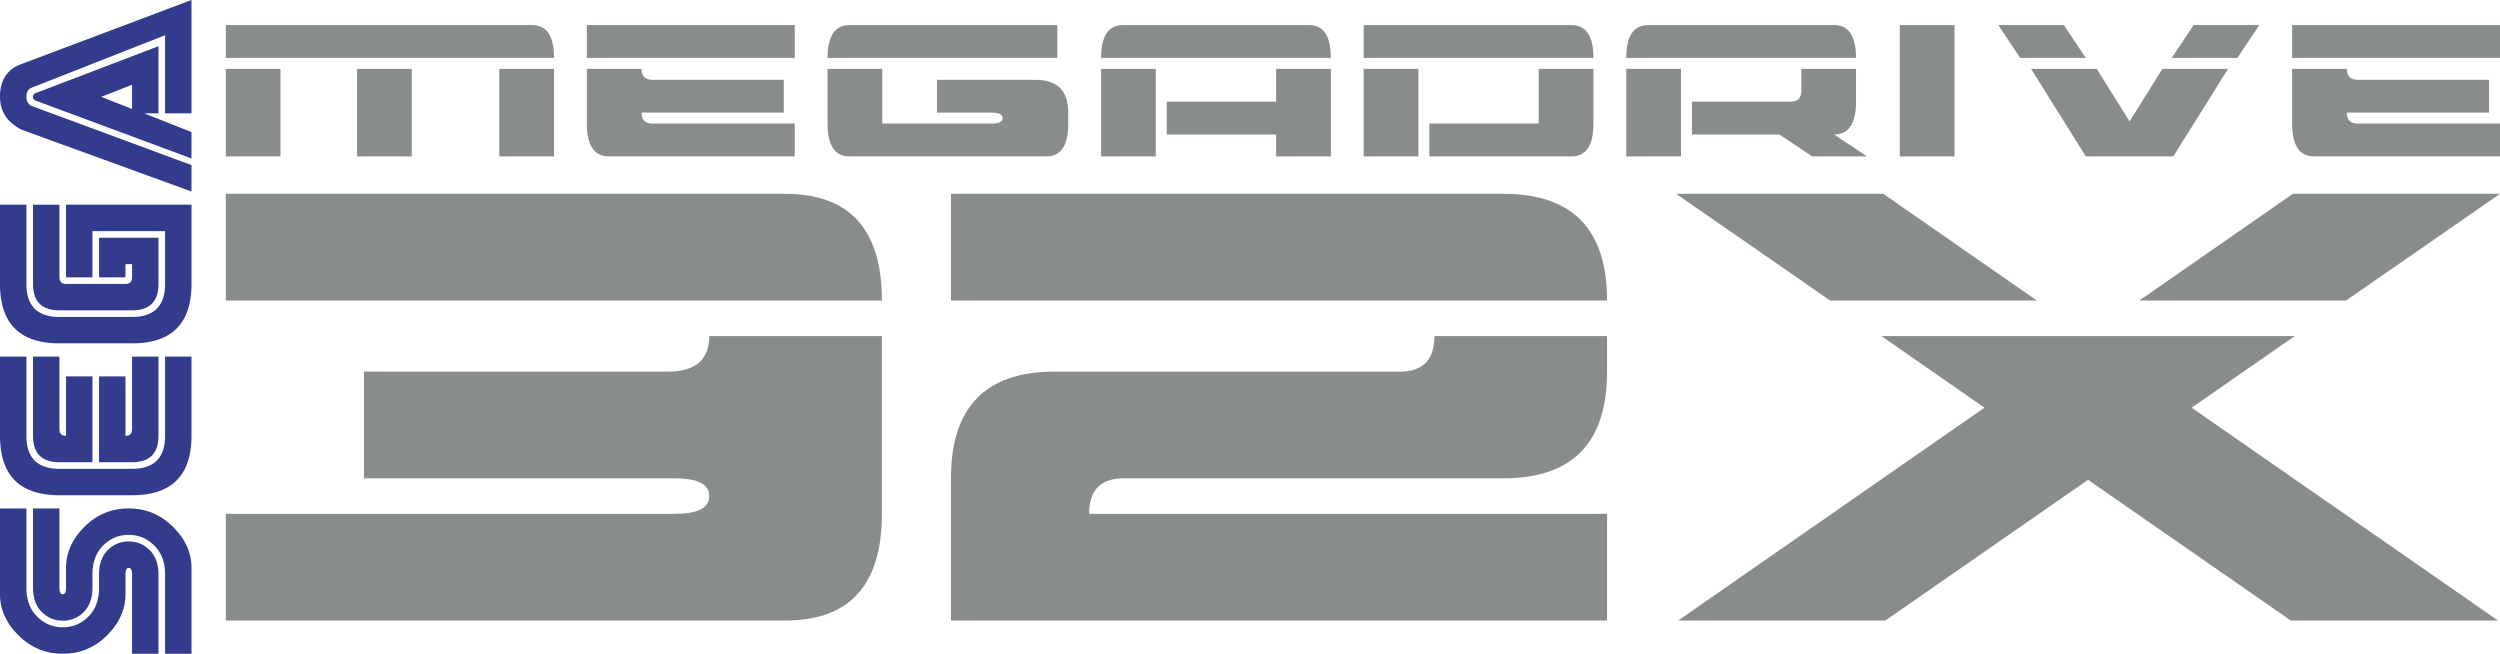 <?xml version="1.0" encoding="UTF-8" standalone="no"?>
<svg
   xmlns:dc="http://purl.org/dc/elements/1.1/"
   xmlns:cc="http://creativecommons.org/ns#"
   xmlns:rdf="http://www.w3.org/1999/02/22-rdf-syntax-ns#"
   xmlns:svg="http://www.w3.org/2000/svg"
   xmlns="http://www.w3.org/2000/svg"
   xmlns:sodipodi="http://sodipodi.sourceforge.net/DTD/sodipodi-0.dtd"
   xmlns:inkscape="http://www.inkscape.org/namespaces/inkscape"
   viewBox="0 0 288.411 75.415"
   version="1.1"
   id="svg10"
   sodipodi:docname="logo.svg"
   inkscape:version="0.92.4 5da689c313, 2019-01-14">
  <defs
     id="defs14" />
  <sodipodi:namedview
     pagecolor="#ffffff"
     bordercolor="#666666"
     borderopacity="1"
     objecttolerance="10"
     gridtolerance="10"
     guidetolerance="10"
     inkscape:pageopacity="0"
     inkscape:pageshadow="2"
     inkscape:window-width="1920"
     inkscape:window-height="1015"
     id="namedview12"
     showgrid="false"
     inkscape:zoom="0.93963126"
     inkscape:cx="-45.762633"
     inkscape:cy="37.7075"
     inkscape:window-x="1920"
     inkscape:window-y="0"
     inkscape:window-maximized="1"
     inkscape:current-layer="svg10" />
  <g
     fill="#d0d1d3"
     id="g4"
     style="fill:#898d89;fill-opacity:1">
    <path
       d="M26.048 6.682V2.895H61.39c1.684 0 2.524 1.262 2.524 3.787H26.048zm0 11.36V7.944h6.311v10.098h-6.311zm15.146 0V7.944h6.311v10.098h-6.311zm16.409 0V7.944h6.311v10.098h-6.311zM67.701 6.682V2.895h23.982v3.787H67.701zm0 7.573V7.944h6.311c0 .843.421 1.262 1.262 1.262h15.147v3.787H74.012c0 .843.421 1.262 1.262 1.262h16.409v3.787H70.226c-1.684 0-2.525-1.262-2.525-3.787zM95.47 6.682c0-2.524.841-3.787 2.524-3.787h23.982v3.787H95.47zm0 7.573V7.944h6.311v6.311h12.622c.841 0 1.262-.212 1.262-.631s-.422-.631-1.262-.631h-6.311V9.206h11.36c2.524 0 3.787 1.262 3.787 3.787v1.262c0 2.524-.841 3.787-2.524 3.787h-22.72c-1.684 0-2.525-1.262-2.525-3.787zM127.026 6.682c0-2.524.841-3.787 2.524-3.787h21.458c1.684 0 2.524 1.262 2.524 3.787h-26.506zm0 11.36V7.944h6.311v10.098h-6.311zm20.196 0v-2.524H134.6v-3.787h12.622V7.944h6.311v10.098h-6.311zM157.32 6.682V2.895h23.982c1.684 0 2.524 1.262 2.524 3.787H157.32zm0 11.36V7.944h6.311v10.098h-6.311zm23.982 0h-16.409v-3.787h12.622V7.944h6.311v6.311c0 2.525-.84 3.787-2.524 3.787zM187.613 6.682c0-2.524.841-3.787 2.524-3.787h21.458c1.684 0 2.524 1.262 2.524 3.787h-26.506zm0 11.36V7.944h6.311v10.098h-6.311zm7.574-2.525V11.73h11.36c.841 0 1.262-.419 1.262-1.262V7.944h6.311v3.787c0 2.524-.841 3.787-2.524 3.787l3.787 2.524h-6.311l-3.787-2.524h-10.098zM219.169 18.042V2.895h6.311v15.147h-6.311zM233.053 6.682l-2.524-3.787h7.573l2.524 3.787h-7.573zm7.574 11.36l-6.311-10.098h7.573l3.787 6.059 3.787-6.059h7.573l-6.311 10.098h-10.098zm9.917-11.36l2.524-3.787h7.573l-2.524 3.787h-7.573zM264.429 6.682V2.895h23.982v3.787h-23.982zm0 7.573V7.944h6.311c0 .843.421 1.262 1.262 1.262h15.147v3.787H270.74c0 .843.421 1.262 1.262 1.262h16.409v3.787h-21.458c-1.683 0-2.524-1.262-2.524-3.787zM26.048 34.667V22.361h64.538c7.436 0 11.155 4.102 11.155 12.307H26.048zm0 36.921V59.281h51.79c2.655 0 3.984-.685 3.984-2.051s-1.329-2.051-3.984-2.051H41.983V42.872h35.058c3.187 0 4.781-1.366 4.781-4.102h19.919v20.511c0 8.205-3.719 12.307-11.155 12.307H26.048zM109.708 34.667V22.361h63.741c7.968 0 11.951 4.102 11.951 12.307h-75.692zm0 20.512c0-8.205 3.984-12.307 11.951-12.307h39.838c2.655 0 3.984-1.366 3.984-4.102H185.4v4.102c0 8.205-3.984 12.307-11.951 12.307h-43.822c-2.655 0-3.984 1.366-3.984 4.102H185.4v12.307h-75.693V55.179zM211.125 34.667L193.368 22.36h23.903l17.7 12.307h-23.846zm53.156 36.921L240.89 55.354l-23.391 16.233h-23.903l35.342-24.555-11.895-8.263h47.692l-11.895 8.263 35.342 24.555h-23.901zm.227-49.227h23.903l-17.757 12.307h-23.846l17.7-12.307z"
       id="path2"
       style="fill:#898d89;fill-opacity:1" />
  </g>
  <g
     fill="#323b8c"
     id="g8">
    <path
       d="M7.237 75.415c-1.981 0-3.682-.707-5.104-2.12C.711 71.882 0 70.303 0 68.559v-9.903h3.047v9.141c0 1.405.414 2.518 1.244 3.339.83.821 1.811 1.232 2.946 1.232 1.15 0 2.137-.41 2.959-1.232.82-.821 1.231-1.934 1.231-3.339v-1.524c0-1.202.334-2.137 1.004-2.806a3.3 3.3 0 0 1 2.424-1.003c.932 0 1.734.334 2.412 1.003s1.016 1.604 1.016 2.806v9.141h-3.047v-9.141c0-.508-.127-.762-.381-.762s-.381.254-.381.762v2.285c0 1.743-.707 3.322-2.121 4.736-1.413 1.414-3.118 2.121-5.116 2.121zm0-3.809c-.932 0-1.734-.334-2.412-1.003S3.809 69 3.809 67.798v-9.141h3.047v9.141c0 .508.127.762.381.762s.381-.254.381-.762v-2.285c0-1.743.707-3.322 2.121-4.736 1.412-1.413 3.117-2.12 5.116-2.12 1.981 0 3.682.707 5.104 2.12 1.422 1.413 2.133 2.992 2.133 4.736v9.903h-3.047v-9.141c0-1.405-.414-2.518-1.244-3.339-.83-.821-1.811-1.232-2.946-1.232-1.15 0-2.137.41-2.959 1.232-.82.821-1.231 1.934-1.231 3.339v1.524c0 1.202-.334 2.137-1.004 2.806a3.307 3.307 0 0 1-2.424 1.001zM6.856 57.133C2.285 57.133 0 54.847 0 50.277v-9.141h3.047v9.141c0 2.539 1.27 3.809 3.809 3.809h8.379c2.539 0 3.809-1.27 3.809-3.809v-9.141h3.047v9.141c0 4.571-2.285 6.856-6.856 6.856H6.856zm3.809-3.809H6.856c-2.031 0-3.047-1.016-3.047-3.047v-9.141h3.047v8.379c0 .508.254.762.762.762v-6.856h3.047v9.903zm.762 0v-9.903h3.047v6.856c.508 0 .762-.254.762-.762v-8.379h3.047v9.141c0 2.031-1.016 3.047-3.047 3.047h-3.809zM6.856 39.612C2.285 39.612 0 37.327 0 32.756v-9.141h3.047v9.141c0 2.539 1.27 3.809 3.809 3.809h8.379c2.539 0 3.809-1.27 3.809-3.809v-6.094h-8.379v5.332H7.618v-8.379h14.474v9.141c0 4.571-2.285 6.856-6.856 6.856h-8.38zm0-3.809c-2.031 0-3.047-1.016-3.047-3.047v-9.141h3.047v8.379c0 .508.254.762.762.762h6.856c.508 0 .762-.254.762-.762V30.47h-.762v1.524h-3.047v-4.571h6.856v5.332c0 2.031-1.016 3.047-3.047 3.047h-8.38zM19.044 13.077V4.063L3.555 10.157c-.338.169-.508.508-.508 1.016 0 .423.17.762.508 1.016l18.536 6.856v3.047l-19.552-7.11C.846 14.135 0 12.865 0 11.173c0-1.946.846-3.216 2.539-3.809L22.091 0v13.077h-3.047zm-.762 0h-1.651l5.459 2.158v3.047L4.317 11.68c-.338-.085-.508-.254-.508-.508s.17-.423.508-.508l13.966-5.332v7.745zm-6.602-1.904l3.555 1.397V9.776l-3.555 1.397z"
       id="path6" />
  </g>
</svg>
